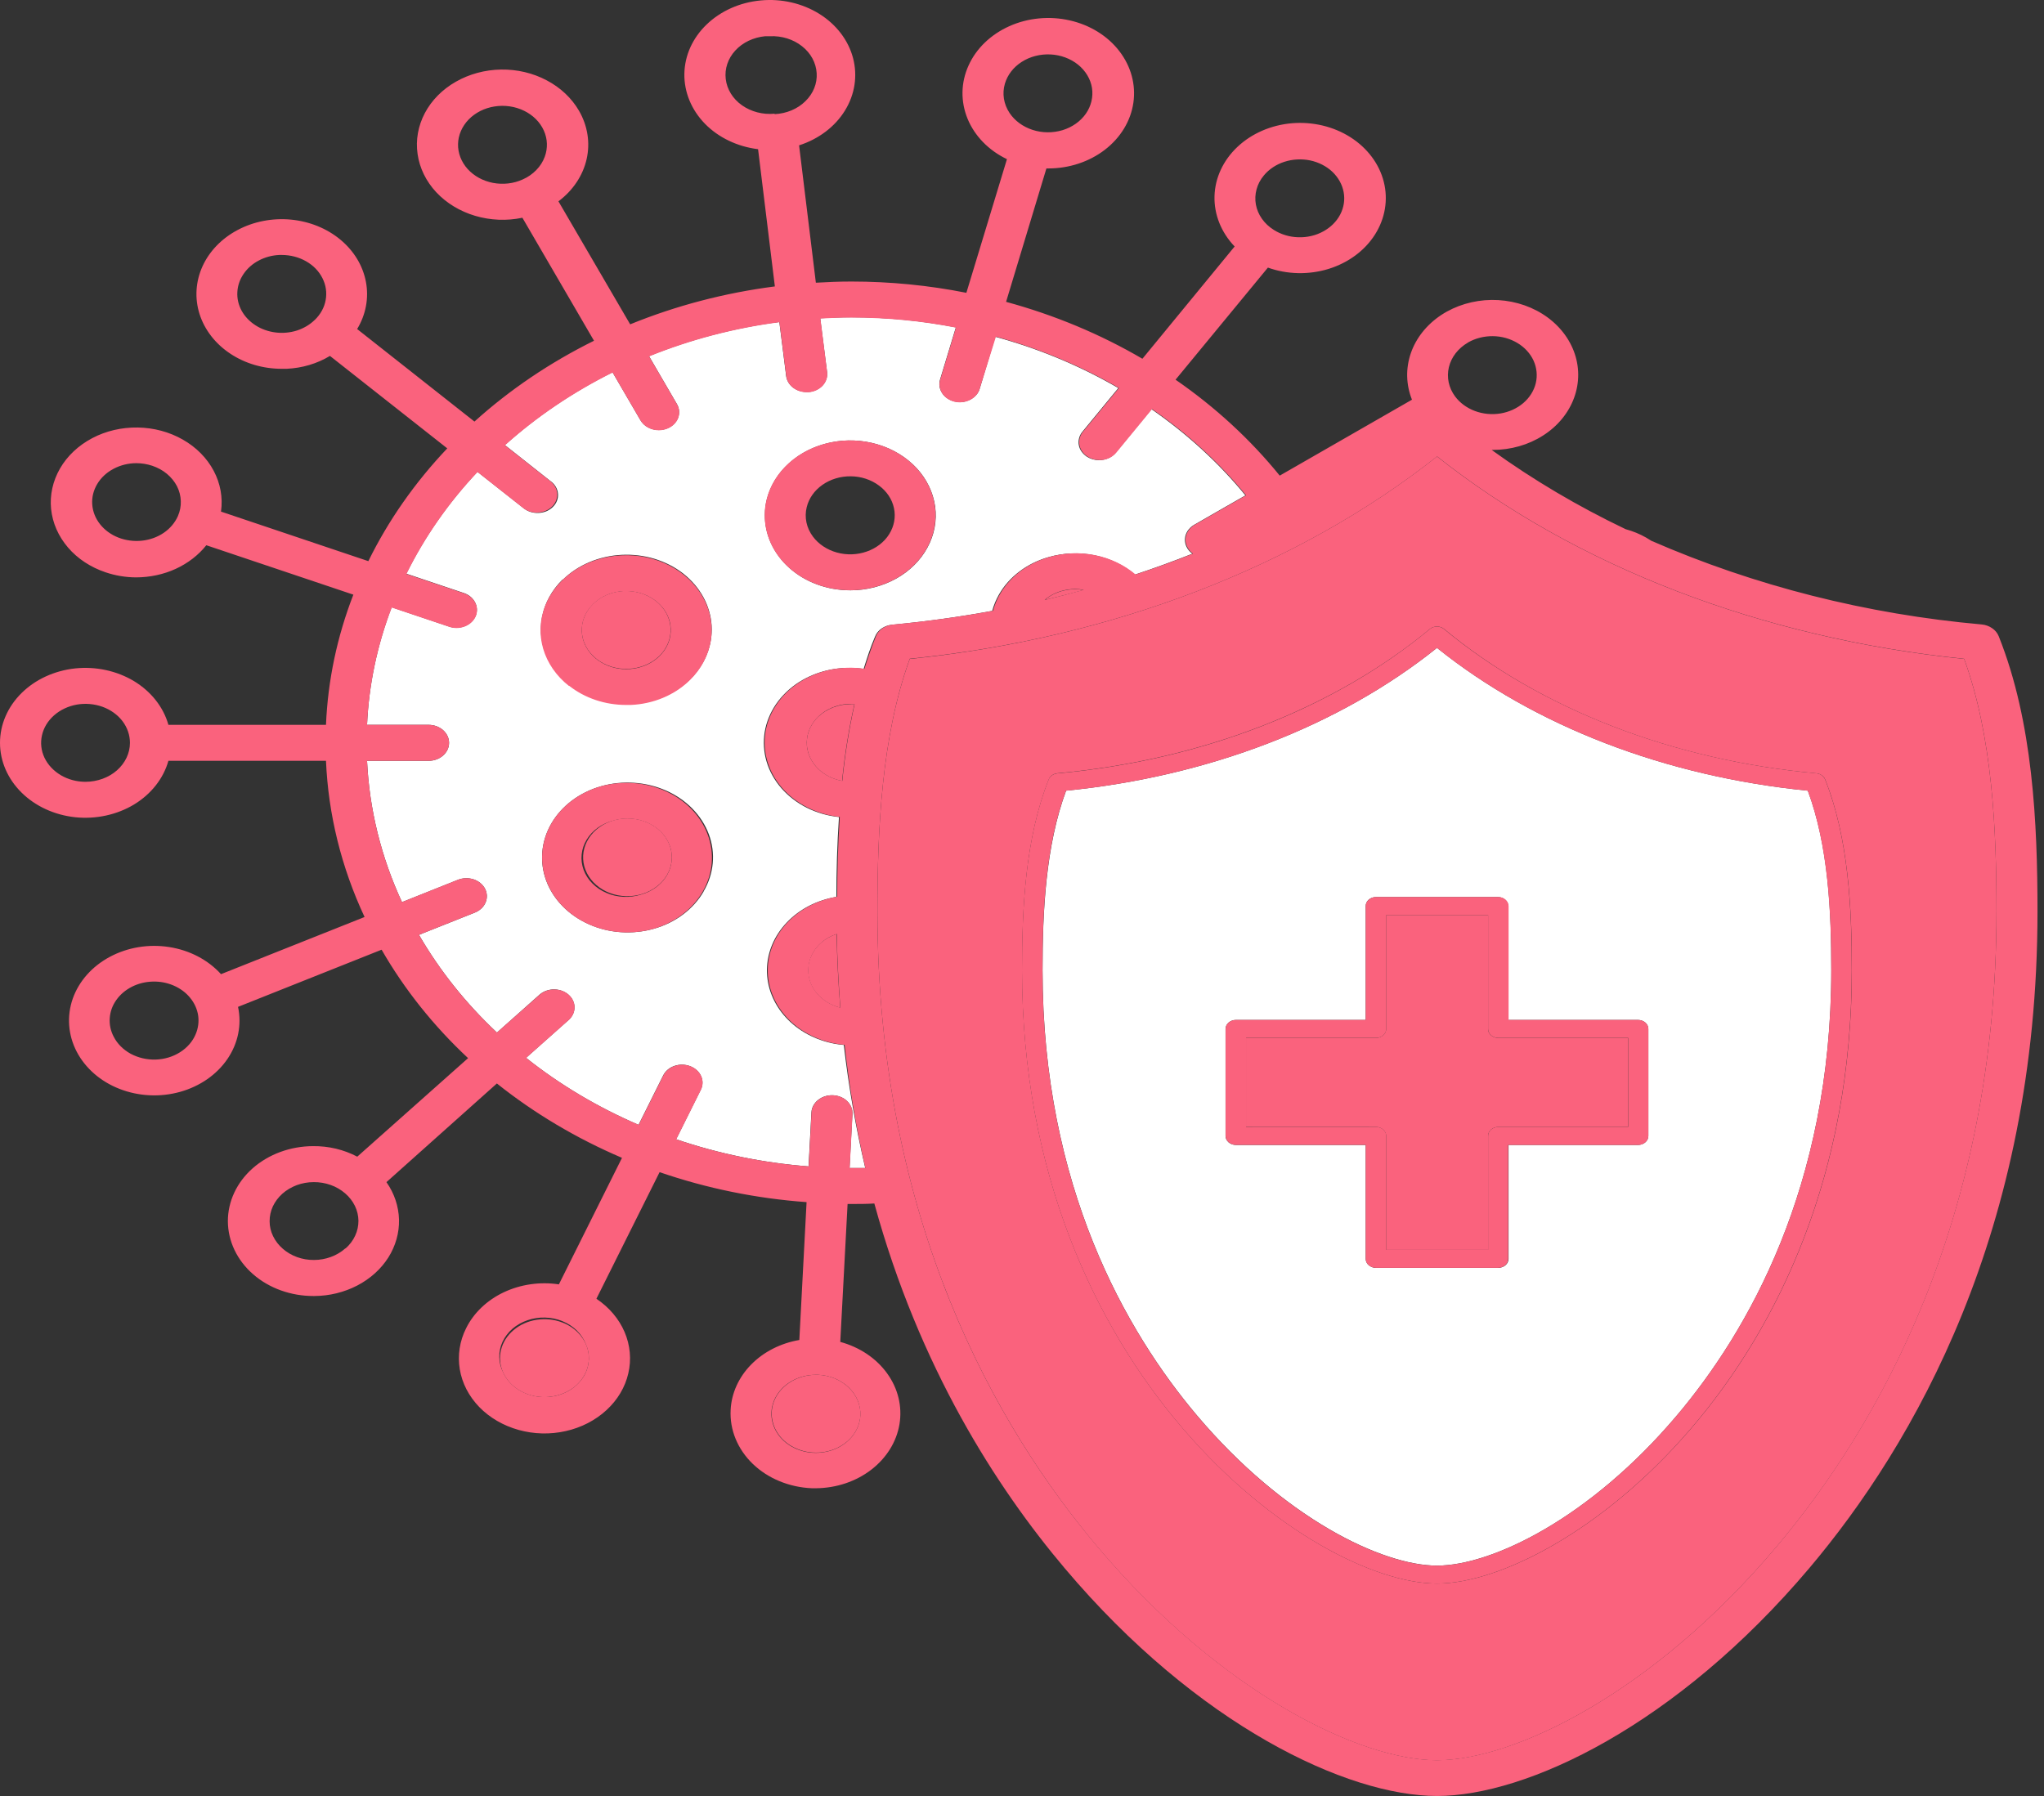 <svg width="33" height="29" viewBox="0 0 33 29" fill="none" xmlns="http://www.w3.org/2000/svg">
<rect x="0" y="0" width="33" height="29" fill="#333333" stroke="none"/>
<path d="M13.373 15.14C13.293 15.185 13.225 15.243 13.172 15.311C13.119 15.379 13.082 15.456 13.062 15.537C13.025 15.693 13.056 15.855 13.149 15.991C13.243 16.127 13.391 16.228 13.566 16.272C13.535 15.884 13.514 15.489 13.507 15.082C13.46 15.097 13.415 15.117 13.373 15.14Z" fill="#FA627D"/>
<path d="M13.21 11.573C13.125 11.655 13.067 11.756 13.041 11.864C13.015 11.972 13.022 12.084 13.061 12.189C13.1 12.294 13.17 12.388 13.264 12.462C13.357 12.536 13.472 12.586 13.595 12.609C13.636 12.193 13.703 11.779 13.794 11.369C13.777 11.369 13.761 11.369 13.744 11.369C13.644 11.369 13.544 11.387 13.452 11.422C13.36 11.457 13.278 11.509 13.21 11.573Z" fill="#FA627D"/>
<path d="M6.919 12.285H5.926C5.963 13.069 6.153 13.84 6.49 14.567L7.392 14.207C7.472 14.175 7.564 14.172 7.646 14.199C7.728 14.226 7.795 14.281 7.831 14.351C7.867 14.421 7.87 14.502 7.839 14.574C7.809 14.646 7.746 14.704 7.666 14.736L6.764 15.095C7.097 15.67 7.521 16.202 8.023 16.673L8.717 16.055C8.779 16.004 8.862 15.975 8.948 15.976C9.034 15.977 9.116 16.007 9.177 16.06C9.238 16.112 9.273 16.184 9.275 16.259C9.277 16.334 9.246 16.408 9.188 16.463L8.493 17.081C9.038 17.515 9.649 17.878 10.309 18.163L10.707 17.365C10.742 17.294 10.807 17.239 10.889 17.211C10.971 17.183 11.062 17.185 11.143 17.216C11.223 17.247 11.287 17.304 11.319 17.376C11.351 17.448 11.349 17.528 11.313 17.598L10.916 18.396C11.602 18.63 12.321 18.777 13.054 18.834L13.1 17.962C13.104 17.885 13.143 17.813 13.208 17.761C13.273 17.709 13.358 17.682 13.446 17.685C13.534 17.689 13.617 17.722 13.676 17.779C13.735 17.836 13.766 17.912 13.762 17.988L13.716 18.86H13.748C13.823 18.86 13.898 18.86 13.969 18.86C13.815 18.203 13.7 17.54 13.623 16.873C13.574 16.869 13.526 16.863 13.478 16.854C13.166 16.796 12.886 16.646 12.687 16.428C12.487 16.21 12.379 15.938 12.382 15.659C12.385 15.379 12.499 15.109 12.703 14.895C12.907 14.68 13.19 14.534 13.503 14.482C13.503 14.064 13.516 13.631 13.545 13.193C13.362 13.174 13.186 13.123 13.026 13.043C12.867 12.963 12.727 12.855 12.615 12.727C12.504 12.599 12.422 12.453 12.376 12.296C12.33 12.14 12.32 11.978 12.346 11.818C12.373 11.659 12.436 11.505 12.531 11.367C12.626 11.229 12.752 11.109 12.9 11.014C13.049 10.92 13.218 10.852 13.397 10.815C13.576 10.779 13.762 10.774 13.943 10.801C13.998 10.624 14.054 10.45 14.127 10.28C14.147 10.228 14.184 10.182 14.233 10.148C14.283 10.114 14.342 10.093 14.405 10.087C14.947 10.037 15.486 9.962 16.019 9.864C16.044 9.772 16.081 9.682 16.13 9.597C16.211 9.455 16.324 9.329 16.461 9.226C16.599 9.122 16.758 9.044 16.931 8.995C17.17 8.926 17.426 8.917 17.672 8.966C17.917 9.016 18.142 9.124 18.323 9.278C18.638 9.174 18.947 9.061 19.25 8.941C19.21 8.912 19.179 8.875 19.158 8.833C19.137 8.792 19.128 8.747 19.131 8.701C19.133 8.656 19.148 8.612 19.174 8.572C19.2 8.533 19.236 8.499 19.279 8.474L20.107 7.999C19.678 7.475 19.167 7.007 18.59 6.607L18.012 7.311C17.981 7.348 17.941 7.378 17.894 7.399C17.847 7.42 17.795 7.431 17.743 7.431C17.674 7.431 17.606 7.411 17.55 7.376C17.515 7.353 17.485 7.325 17.462 7.292C17.439 7.26 17.424 7.224 17.417 7.186C17.41 7.149 17.412 7.11 17.422 7.073C17.432 7.036 17.45 7.001 17.476 6.97L18.055 6.266C17.441 5.909 16.772 5.63 16.069 5.438L15.817 6.277C15.799 6.339 15.757 6.393 15.699 6.432C15.642 6.471 15.571 6.493 15.498 6.493C15.469 6.492 15.44 6.489 15.412 6.483C15.37 6.473 15.331 6.456 15.296 6.433C15.262 6.41 15.232 6.381 15.211 6.348C15.189 6.315 15.175 6.279 15.169 6.241C15.163 6.203 15.166 6.165 15.177 6.128L15.432 5.286C14.878 5.178 14.313 5.123 13.746 5.123C13.577 5.123 13.409 5.13 13.242 5.139L13.353 6.01C13.362 6.086 13.336 6.163 13.281 6.223C13.226 6.283 13.146 6.321 13.059 6.329H13.023C12.941 6.33 12.862 6.303 12.8 6.255C12.739 6.207 12.701 6.141 12.692 6.07L12.582 5.199C11.854 5.294 11.146 5.48 10.478 5.75L10.929 6.525C10.968 6.593 10.975 6.672 10.948 6.744C10.921 6.816 10.863 6.877 10.786 6.912C10.739 6.933 10.687 6.944 10.635 6.944C10.574 6.944 10.514 6.929 10.462 6.901C10.41 6.873 10.368 6.833 10.34 6.785L9.889 6.011C9.249 6.329 8.664 6.725 8.151 7.186L8.886 7.767C8.921 7.791 8.95 7.822 8.971 7.857C8.992 7.892 9.005 7.93 9.008 7.969C9.012 8.009 9.007 8.048 8.992 8.086C8.978 8.123 8.955 8.158 8.925 8.187C8.895 8.216 8.858 8.24 8.817 8.257C8.777 8.273 8.732 8.282 8.687 8.283C8.642 8.284 8.598 8.277 8.556 8.263C8.514 8.248 8.476 8.226 8.444 8.198L7.708 7.618C7.239 8.116 6.853 8.67 6.56 9.263L7.487 9.575C7.56 9.599 7.62 9.645 7.657 9.704C7.695 9.763 7.708 9.832 7.694 9.899C7.68 9.966 7.639 10.026 7.58 10.069C7.52 10.113 7.446 10.136 7.368 10.136C7.328 10.136 7.288 10.13 7.25 10.117L6.323 9.805C6.089 10.418 5.955 11.058 5.926 11.704H6.919C7.007 11.704 7.091 11.735 7.153 11.789C7.215 11.844 7.25 11.918 7.25 11.995C7.25 12.072 7.215 12.146 7.153 12.2C7.091 12.255 7.007 12.285 6.919 12.285ZM12.378 8.072C12.432 7.848 12.557 7.643 12.739 7.479C12.921 7.315 13.151 7.2 13.404 7.146C13.658 7.092 13.923 7.103 14.169 7.176C14.416 7.249 14.634 7.382 14.799 7.559C14.963 7.737 15.066 7.951 15.098 8.178C15.129 8.405 15.086 8.635 14.974 8.841C14.863 9.047 14.687 9.222 14.467 9.344C14.247 9.466 13.992 9.532 13.731 9.532C13.634 9.532 13.537 9.523 13.442 9.506C13.265 9.473 13.097 9.41 12.947 9.32C12.798 9.23 12.67 9.115 12.572 8.982C12.473 8.849 12.405 8.7 12.372 8.544C12.339 8.387 12.341 8.227 12.378 8.072ZM11.361 14.394C11.279 14.536 11.166 14.662 11.028 14.766C10.891 14.869 10.731 14.948 10.559 14.996C10.211 15.095 9.833 15.07 9.507 14.924C9.181 14.779 8.933 14.527 8.819 14.222C8.706 13.917 8.735 13.585 8.901 13.298C9.067 13.012 9.355 12.795 9.703 12.696C10.051 12.596 10.43 12.622 10.757 12.767C11.083 12.912 11.33 13.166 11.444 13.471C11.5 13.622 11.522 13.782 11.507 13.94C11.492 14.099 11.442 14.253 11.359 14.394H11.361ZM9.086 9.361C9.207 9.242 9.353 9.146 9.516 9.077C9.68 9.008 9.857 8.968 10.037 8.959C10.218 8.95 10.399 8.972 10.57 9.024C10.742 9.077 10.899 9.158 11.034 9.264C11.306 9.479 11.469 9.78 11.489 10.1C11.508 10.42 11.382 10.735 11.138 10.973C11.017 11.092 10.871 11.188 10.707 11.257C10.544 11.325 10.367 11.364 10.186 11.372C10.16 11.372 10.135 11.372 10.111 11.372C9.844 11.372 9.583 11.305 9.36 11.177C9.136 11.05 8.96 10.868 8.851 10.655C8.743 10.441 8.707 10.205 8.749 9.974C8.791 9.743 8.908 9.528 9.086 9.354V9.361Z" fill="white"/>
<path d="M23.2 25.28C24.082 25.28 25.666 24.521 27.074 22.854C28.211 21.508 29.566 19.167 29.566 15.665C29.566 14.731 29.521 13.661 29.187 12.767C26.892 12.539 24.772 11.724 23.2 10.461C21.623 11.724 19.506 12.539 17.212 12.767C16.881 13.661 16.832 14.731 16.832 15.665C16.832 19.167 18.187 21.508 19.324 22.854C20.732 24.521 22.319 25.28 23.2 25.28ZM19.786 18.342V16.614C19.786 16.576 19.804 16.539 19.835 16.512C19.866 16.485 19.908 16.469 19.952 16.469H22.049V14.63C22.049 14.591 22.066 14.555 22.097 14.527C22.128 14.5 22.17 14.485 22.214 14.485H24.184C24.228 14.485 24.27 14.5 24.301 14.527C24.332 14.555 24.35 14.591 24.35 14.63V16.469H26.446C26.49 16.469 26.532 16.485 26.564 16.512C26.595 16.539 26.612 16.576 26.612 16.614V18.342C26.612 18.381 26.595 18.418 26.564 18.445C26.532 18.472 26.49 18.488 26.446 18.488H24.355V20.327C24.355 20.365 24.338 20.402 24.307 20.429C24.276 20.456 24.233 20.472 24.19 20.472H22.214C22.17 20.472 22.128 20.456 22.097 20.429C22.066 20.402 22.049 20.365 22.049 20.327V18.488H19.952C19.908 18.488 19.866 18.472 19.835 18.445C19.804 18.418 19.786 18.381 19.786 18.342Z" fill="white"/>
<path d="M17.139 9.545C17.037 9.574 16.945 9.623 16.867 9.688C17.079 9.637 17.289 9.584 17.497 9.527C17.452 9.519 17.407 9.514 17.36 9.514C17.285 9.514 17.21 9.525 17.139 9.545Z" fill="#FA627D"/>
<path d="M9.631 10.641C9.773 10.752 9.959 10.809 10.149 10.8C10.338 10.791 10.517 10.717 10.644 10.593C10.736 10.503 10.797 10.391 10.818 10.271C10.84 10.151 10.821 10.028 10.765 9.917C10.709 9.806 10.617 9.712 10.501 9.645C10.385 9.579 10.249 9.543 10.111 9.543H10.072C9.931 9.549 9.794 9.593 9.68 9.667C9.567 9.742 9.481 9.844 9.434 9.962C9.386 10.079 9.38 10.206 9.415 10.327C9.45 10.448 9.525 10.556 9.631 10.64V10.641Z" fill="#FA627D"/>
<path d="M14.166 14.719C14.166 19.717 16.098 23.055 17.721 24.98C19.718 27.346 21.962 28.424 23.2 28.424C24.438 28.424 26.681 27.346 28.678 24.98C30.3 23.059 32.233 19.721 32.233 14.719C32.233 13.404 32.169 11.901 31.711 10.64C28.456 10.308 25.453 9.153 23.2 7.371C20.945 9.153 17.942 10.308 14.688 10.64C14.23 11.901 14.166 13.404 14.166 14.719ZM16.933 12.583C16.943 12.557 16.962 12.534 16.986 12.517C17.011 12.5 17.041 12.489 17.072 12.486C19.389 12.275 21.527 11.447 23.086 10.156C23.117 10.13 23.158 10.116 23.2 10.116C23.242 10.116 23.283 10.13 23.314 10.156C24.872 11.448 27.004 12.277 29.327 12.487C29.358 12.49 29.388 12.501 29.412 12.518C29.437 12.535 29.456 12.558 29.466 12.584C29.847 13.537 29.898 14.675 29.898 15.665C29.898 22.201 25.203 25.57 23.2 25.57C21.197 25.57 16.501 22.201 16.501 15.665C16.501 14.675 16.552 13.535 16.933 12.583Z" fill="#FA627D"/>
<path d="M22.38 18.342V20.182H24.024V18.342C24.024 18.304 24.041 18.267 24.072 18.24C24.103 18.212 24.145 18.197 24.189 18.197H26.286V16.76H24.189C24.145 16.76 24.103 16.744 24.072 16.717C24.041 16.69 24.024 16.653 24.024 16.615V14.775H22.38V16.615C22.38 16.653 22.362 16.69 22.331 16.717C22.3 16.744 22.258 16.76 22.214 16.76H20.117V18.197H22.214C22.258 18.197 22.3 18.212 22.331 18.24C22.362 18.267 22.38 18.304 22.38 18.342Z" fill="#FA627D"/>
<path d="M10.129 13.215C10.054 13.215 9.979 13.225 9.908 13.246C9.737 13.295 9.593 13.399 9.505 13.537C9.417 13.675 9.392 13.837 9.434 13.991C9.476 14.144 9.583 14.278 9.733 14.366C9.883 14.454 10.065 14.488 10.243 14.463C10.421 14.438 10.582 14.355 10.694 14.231C10.805 14.107 10.859 13.95 10.844 13.793C10.83 13.635 10.748 13.488 10.616 13.381C10.483 13.274 10.309 13.214 10.129 13.215Z" fill="#FA627D"/>
<path d="M13.173 22.199C13.033 22.2 12.896 22.236 12.78 22.304C12.663 22.372 12.571 22.468 12.516 22.581C12.461 22.694 12.445 22.819 12.471 22.94C12.496 23.061 12.561 23.173 12.658 23.262C12.754 23.35 12.879 23.412 13.015 23.44C13.152 23.467 13.295 23.459 13.426 23.416C13.557 23.373 13.671 23.297 13.754 23.198C13.836 23.099 13.884 22.98 13.891 22.858C13.899 22.691 13.831 22.528 13.703 22.405C13.575 22.281 13.396 22.207 13.206 22.199H13.173Z" fill="#FA627D"/>
<path d="M9.078 21.354C8.948 21.304 8.804 21.289 8.664 21.311C8.524 21.332 8.395 21.39 8.292 21.477C8.19 21.563 8.119 21.674 8.089 21.796C8.058 21.917 8.07 22.044 8.122 22.16C8.165 22.256 8.235 22.342 8.324 22.409C8.414 22.476 8.521 22.523 8.636 22.545C8.752 22.567 8.871 22.564 8.985 22.535C9.098 22.507 9.202 22.455 9.287 22.384C9.372 22.312 9.435 22.223 9.472 22.125C9.508 22.026 9.516 21.921 9.496 21.82C9.475 21.718 9.426 21.622 9.353 21.541C9.28 21.459 9.186 21.395 9.078 21.354Z" fill="#FA627D"/>
<path d="M9.188 11.073C9.441 11.273 9.769 11.383 10.109 11.383C10.133 11.383 10.159 11.383 10.184 11.383C10.365 11.375 10.542 11.336 10.706 11.267C10.869 11.199 11.015 11.102 11.136 10.984C11.319 10.806 11.437 10.584 11.476 10.347C11.515 10.11 11.473 9.867 11.354 9.651C11.236 9.435 11.047 9.255 10.812 9.133C10.577 9.011 10.306 8.953 10.033 8.967C9.76 8.98 9.498 9.063 9.28 9.206C9.061 9.35 8.896 9.547 8.805 9.772C8.714 9.998 8.702 10.242 8.769 10.474C8.837 10.706 8.981 10.915 9.184 11.075L9.188 11.073ZM9.577 9.753C9.64 9.691 9.716 9.641 9.801 9.605C9.886 9.569 9.978 9.549 10.072 9.545H10.111C10.276 9.545 10.435 9.594 10.563 9.685C10.691 9.776 10.78 9.902 10.814 10.043C10.848 10.184 10.826 10.332 10.752 10.46C10.677 10.589 10.555 10.691 10.404 10.75C10.254 10.809 10.085 10.821 9.926 10.784C9.767 10.746 9.627 10.662 9.531 10.546C9.434 10.429 9.385 10.287 9.394 10.143C9.402 9.998 9.467 9.861 9.577 9.754V9.753Z" fill="#FA627D"/>
<path d="M9.702 12.696C9.391 12.786 9.125 12.97 8.954 13.215C8.783 13.461 8.718 13.752 8.769 14.036C8.821 14.32 8.986 14.579 9.236 14.766C9.485 14.953 9.802 15.056 10.131 15.056C10.275 15.056 10.419 15.036 10.556 14.997C10.901 14.895 11.185 14.678 11.348 14.393C11.511 14.108 11.539 13.779 11.426 13.476C11.314 13.173 11.07 12.921 10.747 12.775C10.424 12.629 10.049 12.601 9.702 12.696ZM10.351 14.444C10.261 14.473 10.164 14.486 10.068 14.481C9.972 14.477 9.877 14.456 9.791 14.418C9.704 14.381 9.627 14.329 9.564 14.265C9.5 14.202 9.453 14.127 9.423 14.047C9.393 13.966 9.382 13.881 9.391 13.797C9.399 13.713 9.427 13.631 9.473 13.556C9.518 13.482 9.58 13.416 9.655 13.363C9.731 13.31 9.817 13.271 9.91 13.248C9.981 13.227 10.056 13.217 10.131 13.217C10.301 13.217 10.466 13.271 10.596 13.368C10.725 13.465 10.811 13.6 10.838 13.748C10.864 13.896 10.83 14.047 10.741 14.175C10.652 14.302 10.514 14.398 10.351 14.444Z" fill="#FA627D"/>
<path d="M13.44 9.505C13.535 9.522 13.632 9.531 13.729 9.531C14.082 9.53 14.422 9.411 14.677 9.197C14.933 8.983 15.085 8.691 15.103 8.382C15.121 8.072 15.002 7.769 14.772 7.533C14.542 7.298 14.218 7.149 13.867 7.118C13.515 7.086 13.163 7.174 12.883 7.363C12.604 7.552 12.417 7.828 12.362 8.134C12.308 8.44 12.389 8.753 12.589 9.008C12.79 9.263 13.094 9.441 13.44 9.505ZM13.024 8.191C13.058 8.048 13.148 7.92 13.278 7.829C13.408 7.738 13.569 7.689 13.736 7.691C13.902 7.692 14.062 7.745 14.189 7.839C14.317 7.932 14.403 8.062 14.433 8.205C14.464 8.349 14.436 8.497 14.356 8.625C14.276 8.753 14.148 8.852 13.993 8.906C13.839 8.96 13.668 8.966 13.509 8.921C13.351 8.877 13.215 8.786 13.124 8.664C13.073 8.595 13.037 8.517 13.02 8.436C13.003 8.355 13.004 8.271 13.024 8.191Z" fill="#FA627D"/>
<path d="M2.719 11.704C2.638 11.417 2.44 11.166 2.163 10.998C1.885 10.831 1.547 10.758 1.213 10.793C0.878 10.829 0.57 10.971 0.347 11.192C0.123 11.414 0 11.699 0 11.995C0 12.29 0.123 12.575 0.347 12.797C0.57 13.018 0.878 13.16 1.213 13.196C1.547 13.231 1.885 13.158 2.163 12.991C2.44 12.823 2.638 12.572 2.719 12.285H5.263C5.3 13.151 5.511 14.005 5.886 14.807L3.568 15.73C3.359 15.499 3.061 15.343 2.73 15.292C2.4 15.24 2.059 15.297 1.772 15.451C1.485 15.605 1.273 15.845 1.174 16.127C1.076 16.409 1.099 16.713 1.238 16.981C1.378 17.249 1.624 17.464 1.931 17.583C2.239 17.703 2.585 17.72 2.906 17.631C3.226 17.542 3.498 17.354 3.671 17.101C3.844 16.848 3.905 16.548 3.843 16.258L6.161 15.335C6.528 15.974 6.998 16.564 7.557 17.086L5.768 18.677C5.552 18.563 5.305 18.504 5.054 18.507C4.688 18.508 4.338 18.637 4.08 18.864C3.822 19.092 3.678 19.401 3.679 19.721C3.681 20.042 3.827 20.35 4.087 20.576C4.346 20.802 4.698 20.928 5.064 20.927H5.074C5.318 20.926 5.557 20.867 5.767 20.758C5.977 20.649 6.15 20.493 6.269 20.306C6.387 20.119 6.447 19.907 6.442 19.693C6.436 19.479 6.367 19.27 6.239 19.088L8.022 17.495C8.627 17.978 9.307 18.382 10.042 18.696L9.023 20.739C8.72 20.693 8.407 20.738 8.135 20.866C7.864 20.994 7.649 21.198 7.526 21.446C7.421 21.654 7.386 21.884 7.423 22.109C7.46 22.334 7.569 22.545 7.737 22.719C7.905 22.892 8.125 23.02 8.372 23.089C8.619 23.158 8.883 23.165 9.134 23.108C9.385 23.052 9.613 22.934 9.792 22.769C9.971 22.604 10.093 22.399 10.144 22.176C10.196 21.953 10.175 21.722 10.084 21.509C9.993 21.296 9.835 21.11 9.629 20.971L10.649 18.927C11.409 19.189 12.208 19.352 13.022 19.411L12.905 21.637C12.602 21.689 12.328 21.829 12.127 22.034C11.926 22.239 11.809 22.497 11.796 22.767C11.779 23.087 11.908 23.401 12.154 23.638C12.4 23.875 12.744 24.016 13.109 24.031H13.175C13.503 24.028 13.819 23.922 14.066 23.732C14.313 23.542 14.475 23.281 14.522 22.996C14.569 22.711 14.499 22.42 14.323 22.177C14.148 21.933 13.879 21.753 13.566 21.668L13.684 19.441H13.746C13.87 19.441 13.994 19.441 14.116 19.433C14.84 22.073 16.084 24.014 17.189 25.322C19.334 27.864 21.754 29 23.2 29C24.646 29 27.062 27.863 29.21 25.322C30.892 23.331 32.895 19.876 32.895 14.719C32.895 13.294 32.821 11.654 32.27 10.276C32.25 10.224 32.213 10.178 32.163 10.144C32.114 10.11 32.055 10.088 31.992 10.083C30.137 9.918 28.331 9.461 26.662 8.733C26.634 8.716 26.607 8.698 26.577 8.681C26.474 8.622 26.363 8.577 26.246 8.545C25.48 8.179 24.755 7.751 24.082 7.265H24.098C24.391 7.265 24.677 7.184 24.913 7.032C25.15 6.881 25.325 6.667 25.414 6.422C25.503 6.178 25.502 5.914 25.409 5.671C25.316 5.427 25.137 5.215 24.899 5.067C24.66 4.918 24.373 4.84 24.08 4.843C23.788 4.847 23.503 4.932 23.269 5.086C23.035 5.241 22.863 5.456 22.778 5.702C22.693 5.948 22.699 6.211 22.796 6.454L20.661 7.68C20.187 7.096 19.621 6.574 18.979 6.131L20.47 4.321C20.783 4.433 21.131 4.44 21.45 4.342C21.769 4.243 22.035 4.046 22.199 3.787C22.363 3.528 22.414 3.225 22.341 2.936C22.268 2.646 22.076 2.39 21.803 2.216C21.53 2.042 21.193 1.962 20.857 1.99C20.521 2.019 20.208 2.155 19.978 2.372C19.748 2.589 19.616 2.872 19.608 3.168C19.6 3.464 19.716 3.753 19.933 3.98L18.444 5.793C17.764 5.395 17.023 5.086 16.243 4.874L16.894 2.72H16.919C17.257 2.721 17.583 2.614 17.837 2.419C18.091 2.224 18.255 1.954 18.298 1.661C18.341 1.367 18.26 1.07 18.071 0.825C17.882 0.579 17.597 0.403 17.27 0.329C16.944 0.255 16.597 0.288 16.297 0.422C15.996 0.557 15.761 0.782 15.637 1.058C15.512 1.333 15.507 1.638 15.621 1.917C15.735 2.195 15.961 2.428 16.257 2.57L15.602 4.728C14.993 4.607 14.37 4.546 13.746 4.546C13.553 4.546 13.361 4.554 13.172 4.565L12.901 2.347C13.218 2.245 13.481 2.046 13.641 1.786C13.802 1.526 13.848 1.224 13.772 0.936C13.696 0.649 13.502 0.395 13.228 0.224C12.953 0.053 12.617 -0.025 12.282 0.007C11.947 0.038 11.637 0.176 11.41 0.394C11.182 0.612 11.054 0.896 11.049 1.191C11.044 1.486 11.162 1.773 11.381 1.998C11.6 2.222 11.906 2.368 12.239 2.409L12.51 4.625C11.701 4.729 10.915 4.935 10.174 5.237L9.016 3.251C9.25 3.075 9.411 2.835 9.471 2.569C9.531 2.304 9.487 2.028 9.347 1.787C9.229 1.584 9.049 1.414 8.826 1.297C8.604 1.179 8.348 1.119 8.089 1.123C7.829 1.127 7.576 1.196 7.359 1.32C7.141 1.444 6.968 1.62 6.859 1.826C6.75 2.033 6.709 2.262 6.742 2.488C6.774 2.714 6.879 2.928 7.043 3.104C7.208 3.28 7.425 3.412 7.671 3.485C7.917 3.558 8.182 3.569 8.434 3.516L9.59 5.502C8.879 5.854 8.229 6.293 7.66 6.807L5.766 5.313C5.907 5.08 5.957 4.813 5.908 4.552C5.859 4.291 5.715 4.052 5.496 3.87C5.277 3.688 4.997 3.575 4.697 3.546C4.398 3.518 4.096 3.576 3.838 3.713C3.58 3.849 3.38 4.056 3.269 4.301C3.158 4.547 3.141 4.817 3.222 5.072C3.303 5.326 3.477 5.551 3.717 5.71C3.957 5.87 4.25 5.956 4.552 5.955H4.627C4.878 5.944 5.12 5.872 5.327 5.747L7.221 7.24C6.699 7.79 6.269 8.404 5.947 9.061L3.568 8.261C3.6 8.036 3.559 7.807 3.45 7.602C3.341 7.396 3.168 7.221 2.951 7.098C2.734 6.974 2.482 6.907 2.224 6.903C1.965 6.899 1.71 6.958 1.489 7.075C1.267 7.192 1.087 7.361 0.97 7.563C0.853 7.766 0.802 7.993 0.825 8.219C0.848 8.445 0.943 8.66 1.098 8.841C1.254 9.023 1.465 9.161 1.707 9.242C1.865 9.295 2.032 9.323 2.201 9.323C2.423 9.322 2.642 9.275 2.838 9.185C3.035 9.094 3.204 8.964 3.331 8.804L5.705 9.602C5.442 10.28 5.293 10.988 5.263 11.704H2.719ZM1.381 12.624C1.239 12.624 1.101 12.587 0.983 12.518C0.865 12.448 0.773 12.35 0.718 12.235C0.664 12.12 0.65 11.994 0.678 11.872C0.705 11.75 0.774 11.638 0.874 11.55C0.974 11.462 1.102 11.402 1.241 11.377C1.38 11.353 1.525 11.366 1.656 11.413C1.787 11.461 1.899 11.541 1.978 11.645C2.056 11.748 2.098 11.87 2.098 11.995C2.098 12.161 2.022 12.321 1.888 12.439C1.754 12.557 1.571 12.623 1.381 12.624ZM3.159 16.7C3.11 16.817 3.022 16.918 2.906 16.991C2.791 17.064 2.654 17.105 2.512 17.109C2.37 17.113 2.23 17.08 2.109 17.015C1.989 16.949 1.893 16.853 1.835 16.739C1.786 16.645 1.764 16.542 1.772 16.439C1.779 16.335 1.815 16.235 1.878 16.147C1.94 16.059 2.026 15.986 2.128 15.934C2.23 15.882 2.345 15.853 2.463 15.85C2.581 15.846 2.698 15.868 2.804 15.914C2.91 15.96 3.001 16.027 3.07 16.112C3.139 16.196 3.183 16.293 3.199 16.396C3.214 16.499 3.2 16.603 3.159 16.7ZM5.575 20.158C5.509 20.217 5.43 20.264 5.343 20.296C5.256 20.328 5.163 20.345 5.069 20.345C4.976 20.346 4.883 20.33 4.797 20.299C4.711 20.268 4.632 20.222 4.566 20.164C4.499 20.106 4.446 20.037 4.409 19.961C4.372 19.885 4.353 19.804 4.353 19.721C4.352 19.638 4.37 19.557 4.405 19.48C4.441 19.404 4.493 19.334 4.559 19.275C4.625 19.216 4.704 19.17 4.79 19.137C4.877 19.105 4.97 19.088 5.064 19.088C5.158 19.087 5.252 19.103 5.339 19.134C5.426 19.165 5.505 19.211 5.572 19.269C5.64 19.327 5.693 19.396 5.73 19.472C5.767 19.548 5.786 19.63 5.787 19.712C5.787 19.795 5.77 19.877 5.734 19.953C5.699 20.03 5.646 20.1 5.58 20.158H5.575ZM9.447 22.183C9.39 22.296 9.296 22.393 9.177 22.46C9.057 22.527 8.918 22.561 8.777 22.559C8.635 22.556 8.497 22.517 8.381 22.446C8.265 22.375 8.175 22.276 8.123 22.16C8.083 22.082 8.062 21.999 8.061 21.914C8.059 21.828 8.077 21.744 8.114 21.665C8.151 21.587 8.205 21.515 8.274 21.455C8.343 21.396 8.426 21.349 8.516 21.318C8.606 21.287 8.703 21.272 8.8 21.275C8.897 21.277 8.992 21.297 9.08 21.333C9.168 21.369 9.247 21.42 9.312 21.483C9.376 21.547 9.426 21.621 9.457 21.701C9.492 21.778 9.509 21.86 9.507 21.943C9.505 22.025 9.485 22.107 9.447 22.183ZM20.404 2.834C20.486 2.734 20.602 2.656 20.735 2.613C20.868 2.57 21.012 2.562 21.151 2.59C21.289 2.619 21.414 2.683 21.511 2.774C21.607 2.866 21.671 2.98 21.693 3.103C21.716 3.226 21.696 3.352 21.637 3.465C21.578 3.578 21.482 3.673 21.361 3.738C21.241 3.804 21.1 3.836 20.958 3.831C20.817 3.827 20.68 3.785 20.565 3.712C20.488 3.664 20.423 3.603 20.374 3.533C20.324 3.463 20.291 3.384 20.276 3.303C20.261 3.221 20.265 3.138 20.287 3.057C20.308 2.977 20.348 2.901 20.404 2.834ZM16.224 1.351C16.266 1.209 16.361 1.085 16.496 0.999C16.63 0.913 16.794 0.871 16.96 0.879C17.125 0.887 17.283 0.946 17.405 1.044C17.527 1.143 17.607 1.276 17.63 1.42C17.652 1.565 17.617 1.712 17.531 1.836C17.444 1.96 17.311 2.054 17.154 2.102C16.996 2.149 16.825 2.148 16.67 2.097C16.514 2.046 16.383 1.95 16.299 1.824C16.204 1.681 16.177 1.511 16.224 1.351ZM8.795 2.531C8.766 2.61 8.72 2.683 8.658 2.746C8.597 2.809 8.523 2.861 8.438 2.898C8.291 2.965 8.121 2.984 7.959 2.953C7.797 2.922 7.652 2.842 7.549 2.728C7.447 2.614 7.392 2.472 7.395 2.326C7.398 2.181 7.459 2.041 7.566 1.93C7.674 1.819 7.822 1.744 7.985 1.719C8.149 1.693 8.317 1.718 8.462 1.789C8.607 1.86 8.719 1.972 8.78 2.108C8.841 2.243 8.846 2.393 8.795 2.531ZM5.082 5.165C5.004 5.242 4.904 5.301 4.794 5.337C4.683 5.372 4.563 5.383 4.447 5.368C4.33 5.353 4.219 5.314 4.124 5.252C4.029 5.191 3.952 5.11 3.901 5.017C3.85 4.923 3.826 4.82 3.832 4.717C3.837 4.614 3.871 4.513 3.932 4.424C3.992 4.335 4.076 4.26 4.177 4.207C4.278 4.153 4.393 4.122 4.511 4.117H4.549C4.688 4.117 4.824 4.152 4.94 4.218C5.057 4.284 5.149 4.378 5.205 4.49C5.262 4.601 5.28 4.724 5.258 4.844C5.237 4.964 5.175 5.076 5.082 5.166V5.165ZM13.89 22.857C13.884 22.98 13.836 23.099 13.754 23.199C13.671 23.299 13.557 23.376 13.425 23.419C13.293 23.462 13.15 23.471 13.013 23.444C12.875 23.416 12.75 23.354 12.653 23.265C12.556 23.175 12.491 23.063 12.466 22.942C12.44 22.82 12.457 22.695 12.512 22.581C12.567 22.468 12.659 22.371 12.777 22.303C12.894 22.235 13.032 22.199 13.173 22.199H13.206C13.396 22.207 13.575 22.281 13.703 22.404C13.831 22.528 13.898 22.691 13.89 22.857ZM23.701 5.53C23.82 5.462 23.959 5.427 24.101 5.428C24.243 5.429 24.381 5.468 24.498 5.538C24.615 5.608 24.706 5.707 24.759 5.823C24.811 5.938 24.824 6.065 24.795 6.187C24.766 6.308 24.696 6.42 24.595 6.507C24.493 6.594 24.365 6.653 24.226 6.676C24.086 6.699 23.942 6.685 23.811 6.636C23.681 6.587 23.57 6.506 23.492 6.401C23.389 6.262 23.353 6.092 23.392 5.929C23.431 5.766 23.542 5.623 23.701 5.531V5.53ZM23.2 7.369C25.453 9.152 28.456 10.306 31.711 10.638C32.169 11.897 32.233 13.402 32.233 14.717C32.233 19.715 30.3 23.054 28.678 24.978C26.681 27.345 24.438 28.422 23.2 28.422C21.962 28.422 19.72 27.344 17.721 24.977C16.098 23.057 14.166 19.718 14.166 14.716C14.166 13.401 14.23 11.899 14.688 10.637C17.942 10.309 20.945 9.154 23.2 7.372V7.369ZM16.868 9.685C16.945 9.62 17.038 9.571 17.139 9.542C17.21 9.522 17.285 9.511 17.36 9.511C17.406 9.511 17.452 9.516 17.497 9.524C17.287 9.583 17.077 9.637 16.868 9.688V9.685ZM12.506 1.836C12.317 1.854 12.128 1.805 11.979 1.7C11.831 1.596 11.737 1.443 11.717 1.277C11.697 1.111 11.752 0.945 11.872 0.815C11.991 0.685 12.165 0.603 12.354 0.585C12.379 0.585 12.405 0.585 12.43 0.585C12.62 0.576 12.807 0.634 12.948 0.746C13.09 0.857 13.175 1.014 13.185 1.181C13.196 1.348 13.13 1.511 13.002 1.635C12.875 1.76 12.697 1.834 12.506 1.843V1.836ZM6.919 11.704H5.926C5.956 11.059 6.09 10.421 6.325 9.81L7.252 10.121C7.29 10.134 7.33 10.141 7.37 10.141C7.448 10.141 7.522 10.117 7.582 10.074C7.642 10.03 7.682 9.97 7.696 9.904C7.71 9.837 7.697 9.768 7.66 9.709C7.622 9.649 7.562 9.604 7.489 9.579L6.562 9.268C6.855 8.674 7.241 8.12 7.71 7.622L8.446 8.203C8.507 8.251 8.585 8.277 8.667 8.277C8.734 8.277 8.799 8.259 8.854 8.226C8.909 8.193 8.952 8.146 8.975 8.091C8.999 8.036 9.004 7.976 8.988 7.919C8.972 7.862 8.937 7.81 8.888 7.771L8.153 7.19C8.666 6.729 9.252 6.334 9.891 6.015L10.342 6.79C10.37 6.837 10.412 6.877 10.464 6.905C10.516 6.933 10.576 6.948 10.637 6.948C10.689 6.948 10.741 6.937 10.788 6.916C10.865 6.881 10.923 6.821 10.95 6.749C10.977 6.676 10.97 6.597 10.931 6.529L10.48 5.755C11.148 5.484 11.856 5.299 12.584 5.203L12.694 6.074C12.703 6.146 12.741 6.212 12.803 6.26C12.864 6.308 12.943 6.334 13.025 6.334H13.061C13.149 6.325 13.228 6.287 13.284 6.227C13.338 6.167 13.364 6.091 13.355 6.014L13.245 5.143C13.411 5.134 13.576 5.128 13.748 5.128C14.315 5.128 14.88 5.182 15.434 5.29L15.179 6.132C15.168 6.169 15.165 6.208 15.171 6.245C15.177 6.283 15.191 6.32 15.213 6.353C15.235 6.386 15.264 6.415 15.298 6.438C15.333 6.461 15.372 6.478 15.414 6.488C15.442 6.494 15.471 6.497 15.5 6.497C15.573 6.496 15.644 6.474 15.701 6.434C15.759 6.394 15.8 6.339 15.817 6.277L16.079 5.436C16.782 5.629 17.451 5.908 18.065 6.265L17.486 6.969C17.46 7 17.442 7.035 17.432 7.072C17.422 7.109 17.42 7.147 17.427 7.185C17.434 7.223 17.449 7.259 17.472 7.291C17.494 7.324 17.524 7.352 17.56 7.374C17.616 7.41 17.683 7.429 17.753 7.429C17.805 7.43 17.857 7.419 17.904 7.398C17.951 7.377 17.991 7.347 18.022 7.309L18.6 6.606C19.177 7.005 19.688 7.474 20.117 7.998L19.289 8.473C19.246 8.498 19.21 8.531 19.184 8.571C19.158 8.61 19.143 8.655 19.14 8.7C19.137 8.745 19.147 8.791 19.168 8.832C19.189 8.874 19.22 8.911 19.26 8.94C18.957 9.061 18.648 9.173 18.333 9.276C18.153 9.123 17.928 9.015 17.683 8.965C17.439 8.915 17.183 8.925 16.944 8.993C16.771 9.042 16.612 9.12 16.474 9.223C16.337 9.327 16.224 9.453 16.143 9.595C16.094 9.68 16.057 9.769 16.032 9.862C15.499 9.96 14.96 10.034 14.418 10.085C14.355 10.09 14.296 10.112 14.246 10.146C14.197 10.18 14.16 10.226 14.14 10.278C14.071 10.448 14.012 10.622 13.956 10.799C13.775 10.772 13.589 10.777 13.41 10.813C13.231 10.85 13.062 10.918 12.914 11.012C12.765 11.107 12.639 11.227 12.544 11.365C12.449 11.503 12.386 11.656 12.359 11.816C12.333 11.975 12.343 12.138 12.389 12.294C12.435 12.45 12.517 12.597 12.628 12.725C12.74 12.853 12.88 12.96 13.04 13.04C13.199 13.12 13.375 13.172 13.558 13.191C13.529 13.628 13.518 14.062 13.516 14.479C13.203 14.532 12.92 14.678 12.716 14.892C12.512 15.107 12.398 15.377 12.395 15.656C12.392 15.936 12.5 16.208 12.7 16.426C12.899 16.644 13.179 16.794 13.491 16.852C13.539 16.861 13.587 16.867 13.636 16.871C13.709 17.539 13.82 18.203 13.971 18.86C13.896 18.86 13.821 18.86 13.75 18.86H13.718L13.764 17.989C13.768 17.912 13.737 17.837 13.678 17.78C13.619 17.723 13.536 17.689 13.448 17.686C13.36 17.682 13.275 17.709 13.21 17.762C13.145 17.814 13.106 17.886 13.102 17.963L13.056 18.834C12.323 18.778 11.604 18.63 10.918 18.397L11.316 17.599C11.351 17.529 11.353 17.448 11.321 17.377C11.289 17.305 11.226 17.247 11.145 17.216C11.065 17.185 10.973 17.184 10.892 17.212C10.81 17.24 10.744 17.295 10.709 17.366L10.311 18.163C9.651 17.879 9.04 17.515 8.495 17.082L9.19 16.464C9.248 16.408 9.279 16.335 9.277 16.26C9.275 16.185 9.24 16.113 9.179 16.06C9.118 16.007 9.036 15.977 8.95 15.977C8.864 15.976 8.781 16.004 8.719 16.056L8.022 16.673C7.521 16.201 7.097 15.67 6.764 15.095L7.666 14.736C7.746 14.704 7.808 14.646 7.839 14.573C7.87 14.501 7.867 14.421 7.831 14.351C7.795 14.281 7.728 14.226 7.646 14.199C7.564 14.172 7.472 14.175 7.392 14.206L6.49 14.566C6.153 13.84 5.963 13.068 5.926 12.285H6.919C7.007 12.285 7.091 12.254 7.153 12.2C7.215 12.145 7.25 12.072 7.25 11.995C7.25 11.918 7.215 11.844 7.153 11.789C7.091 11.735 7.007 11.704 6.919 11.704ZM13.797 11.369C13.707 11.779 13.64 12.193 13.599 12.609C13.424 12.578 13.269 12.491 13.164 12.365C13.059 12.239 13.01 12.083 13.029 11.928C13.048 11.773 13.132 11.629 13.264 11.525C13.397 11.421 13.57 11.364 13.748 11.365C13.761 11.365 13.779 11.368 13.795 11.369H13.797ZM13.569 16.271C13.395 16.227 13.246 16.127 13.153 15.991C13.059 15.854 13.028 15.692 13.066 15.536C13.085 15.456 13.122 15.379 13.175 15.311C13.229 15.242 13.297 15.184 13.376 15.139C13.418 15.116 13.463 15.097 13.511 15.081C13.515 15.489 13.54 15.885 13.567 16.271H13.569ZM2.872 8.334C2.825 8.44 2.746 8.534 2.643 8.604C2.54 8.674 2.417 8.718 2.287 8.731C2.158 8.744 2.027 8.726 1.908 8.679C1.789 8.632 1.688 8.557 1.614 8.463C1.54 8.369 1.497 8.259 1.489 8.144C1.481 8.03 1.509 7.917 1.57 7.815C1.63 7.714 1.721 7.629 1.833 7.57C1.944 7.511 2.072 7.479 2.202 7.479C2.29 7.479 2.377 7.494 2.459 7.521C2.547 7.551 2.628 7.595 2.696 7.652C2.764 7.709 2.819 7.777 2.858 7.852C2.896 7.928 2.917 8.009 2.919 8.092C2.922 8.174 2.906 8.256 2.872 8.334Z" fill="#FA627D"/>
<path d="M22.049 20.327C22.049 20.366 22.067 20.402 22.098 20.43C22.129 20.457 22.171 20.472 22.215 20.472H24.185C24.229 20.472 24.271 20.457 24.302 20.43C24.333 20.402 24.35 20.366 24.35 20.327V18.488H26.447C26.491 18.488 26.533 18.473 26.564 18.445C26.595 18.418 26.613 18.381 26.613 18.343V16.614C26.613 16.575 26.595 16.538 26.564 16.511C26.533 16.484 26.491 16.469 26.447 16.469H24.356V14.63C24.356 14.591 24.338 14.554 24.307 14.527C24.276 14.5 24.234 14.484 24.19 14.484H22.215C22.171 14.484 22.129 14.5 22.098 14.527C22.067 14.554 22.049 14.591 22.049 14.63V16.469H19.953C19.909 16.469 19.867 16.484 19.836 16.511C19.805 16.538 19.787 16.575 19.787 16.614V18.342C19.787 18.38 19.805 18.417 19.836 18.444C19.867 18.472 19.909 18.487 19.953 18.487H22.049V20.327ZM20.118 18.198V16.759H22.215C22.259 16.759 22.301 16.744 22.332 16.717C22.363 16.689 22.381 16.652 22.381 16.614V14.775H24.025V16.614C24.025 16.652 24.042 16.689 24.073 16.717C24.104 16.744 24.146 16.759 24.19 16.759H26.287V18.197H24.19C24.146 18.197 24.104 18.212 24.073 18.239C24.042 18.266 24.025 18.303 24.025 18.342V20.181H22.381V18.342C22.381 18.303 22.363 18.266 22.332 18.239C22.301 18.212 22.259 18.197 22.215 18.197L20.118 18.198Z" fill="#FA627D"/>
<path d="M23.199 25.57C25.202 25.57 29.896 22.201 29.896 15.665C29.896 14.676 29.846 13.536 29.465 12.584C29.454 12.558 29.436 12.535 29.411 12.518C29.387 12.501 29.357 12.49 29.326 12.487C27.008 12.276 24.871 11.448 23.312 10.157C23.282 10.132 23.241 10.117 23.199 10.117C23.156 10.117 23.116 10.132 23.085 10.157C21.526 11.45 19.388 12.278 17.071 12.488C17.039 12.491 17.01 12.502 16.985 12.519C16.96 12.536 16.942 12.559 16.931 12.585C16.551 13.537 16.5 14.677 16.5 15.666C16.5 22.201 21.195 25.57 23.199 25.57ZM16.831 15.666C16.831 14.732 16.877 13.662 17.211 12.768C19.505 12.54 21.625 11.725 23.199 10.462C24.775 11.725 26.891 12.54 29.186 12.768C29.517 13.662 29.565 14.732 29.565 15.666C29.565 19.168 28.21 21.509 27.073 22.855C25.665 24.522 24.078 25.281 23.199 25.281C22.319 25.281 20.731 24.522 19.323 22.855C18.186 21.508 16.831 19.167 16.831 15.666Z" fill="#FA627D"/>
</svg>
